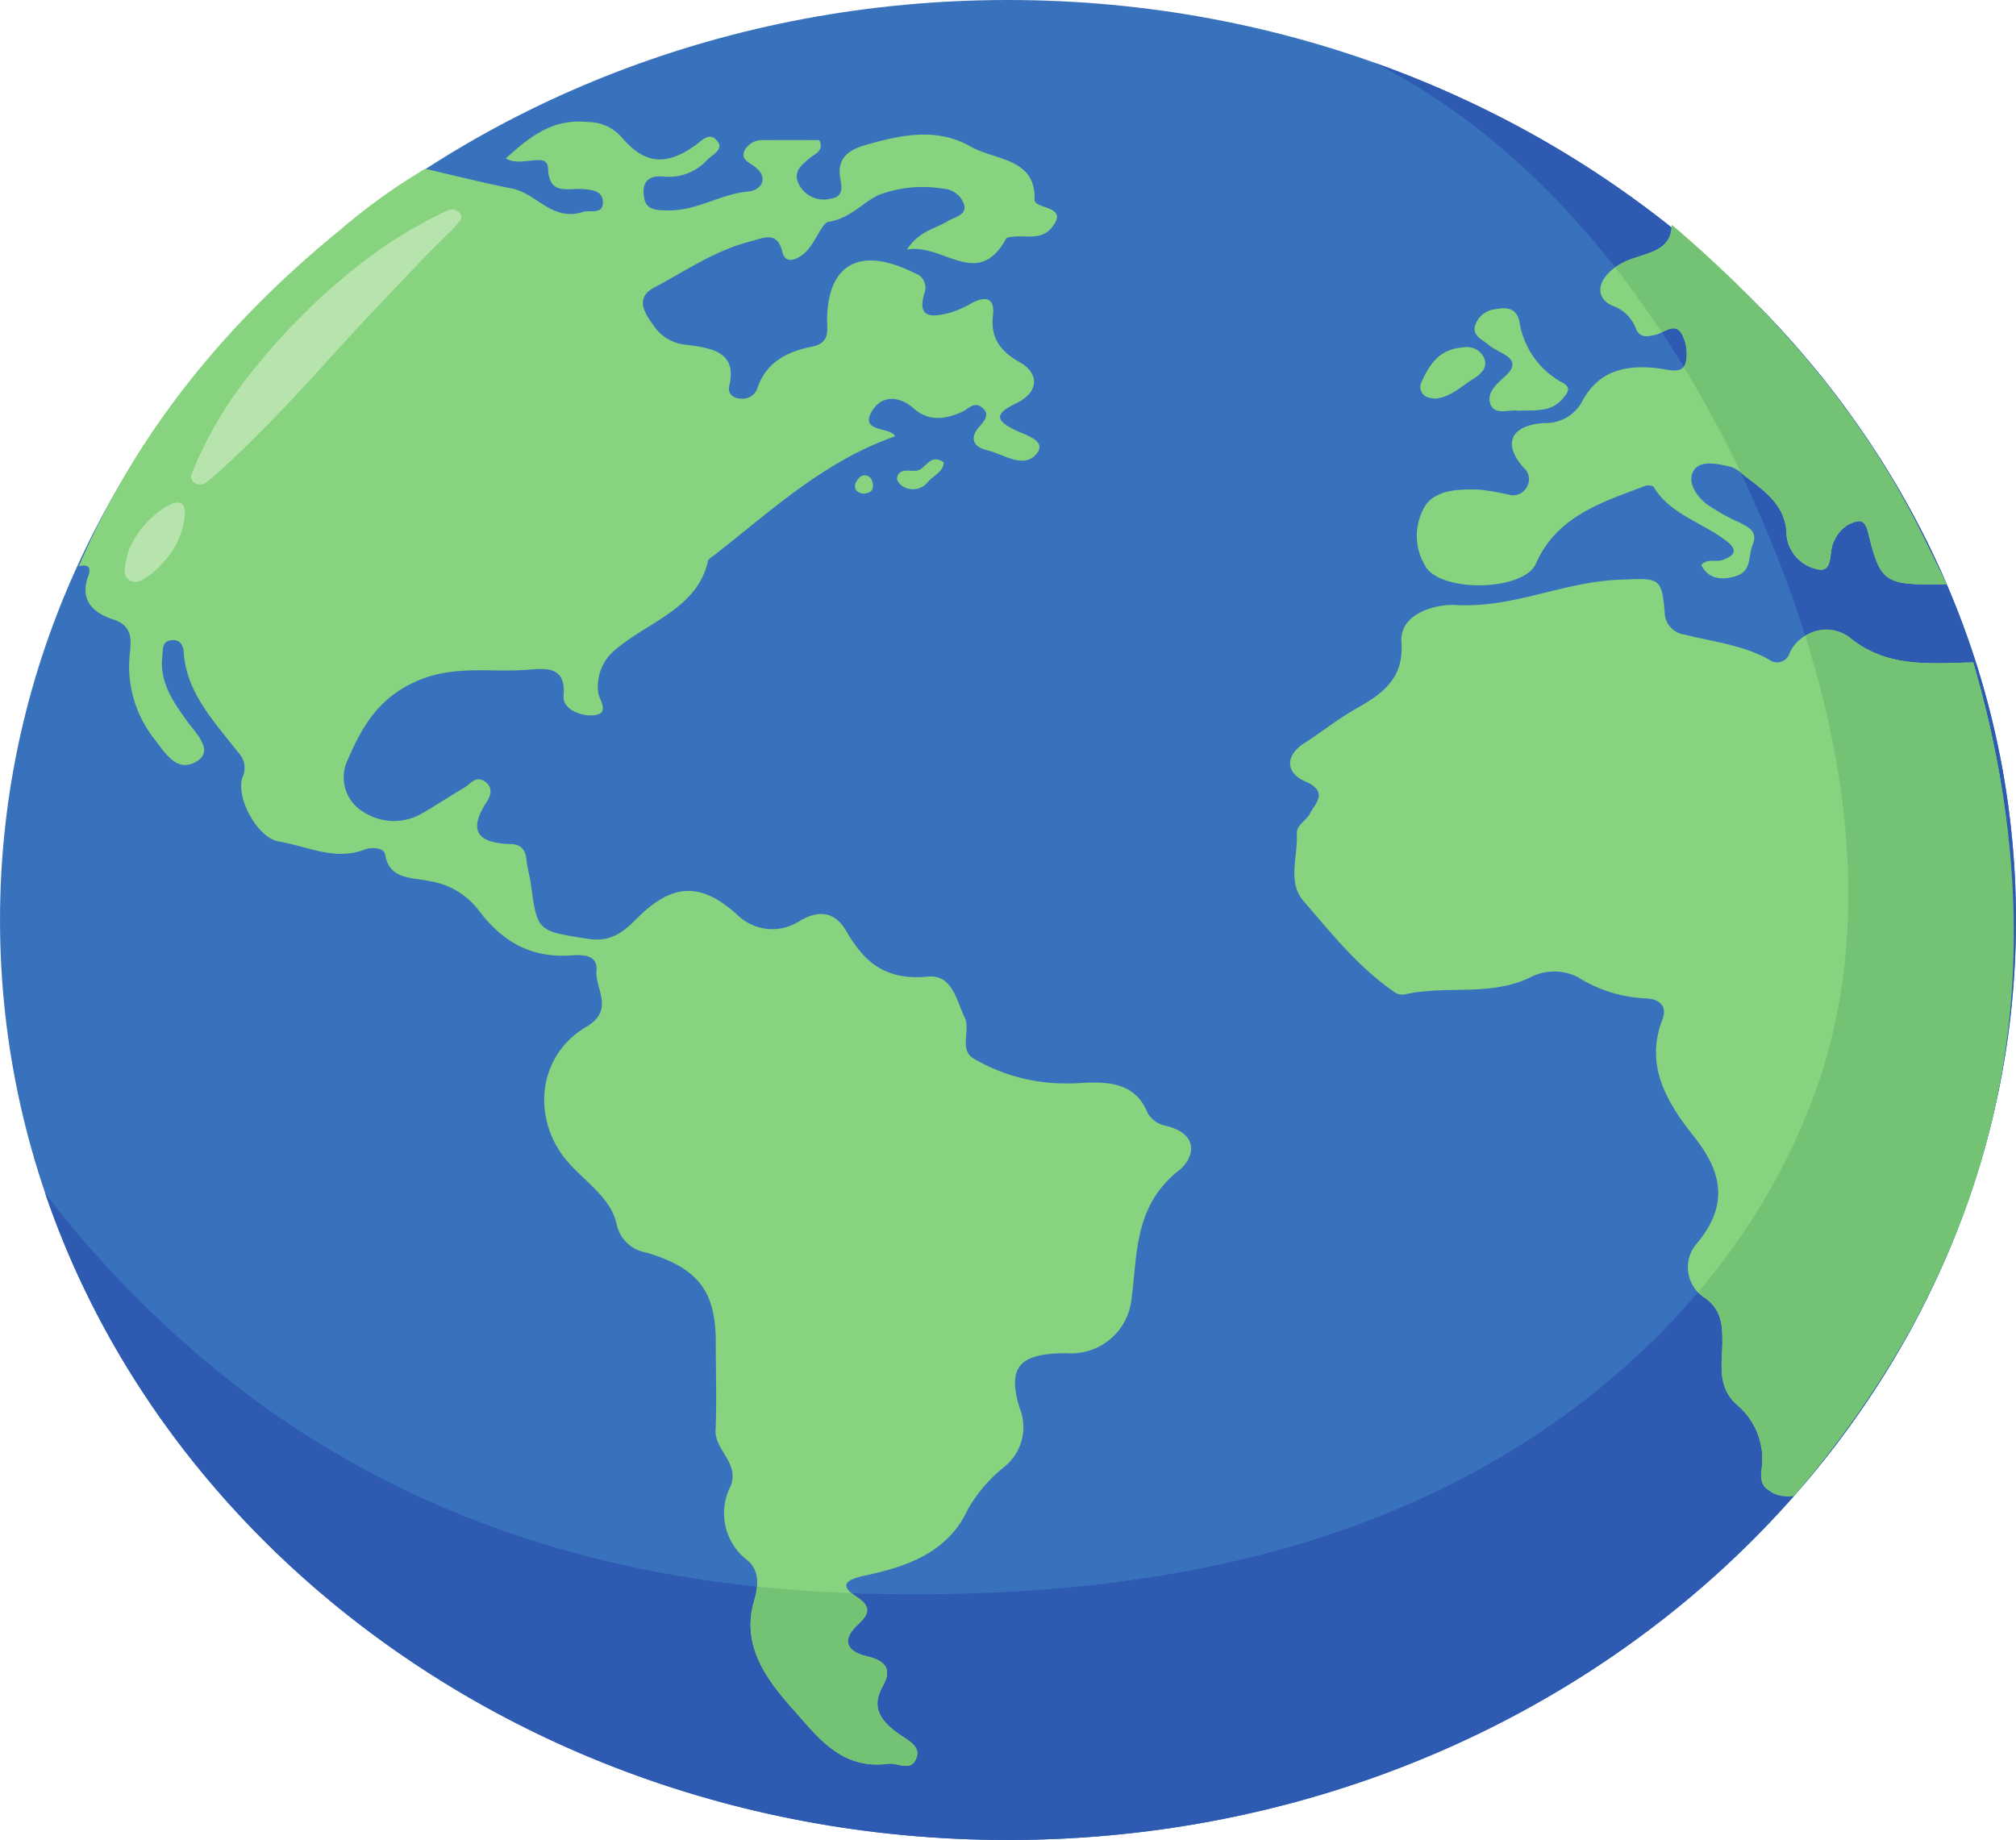 <svg xmlns="http://www.w3.org/2000/svg" width="169.635" height="154.842" viewBox="0 0 169.635 154.842">
  <g id="g8" transform="translate(-271.999 2557.327)">
    <g id="g10" transform="translate(271.999 -2557.327)">
      <path id="path12" d="M441.634-2479.906c0,42.758-37.973,77.421-84.816,77.421S272-2437.147,272-2479.906s37.975-77.421,84.818-77.421,84.816,34.663,84.816,77.421" transform="translate(-271.999 2557.327)" fill="#3972bc" fill-rule="evenodd"/>
      <path id="path14" d="M435.106-2479.341c14.866,7.584,25.156,22.086,31.527,36.063,7.11,15.6,11.5,34.137,5.508,50.648-5,13.781-15.926,25.269-29.7,32.437-15.383,8.007-32.894,10.126-50.4,9.669-19.425-.507-37.194-5.654-52.25-17.105a88.978,88.978,0,0,1-16.562-16.583c10.728,31.531,42.941,54.428,81.014,54.428,46.843,0,84.816-34.663,84.816-77.421,0-32.821-22.373-60.868-53.958-72.135" transform="translate(-319.429 2484.627)" fill="#2e5ab1" fill-rule="evenodd"/>
      <path id="path16" d="M390.554-2402.444c2.435.56,4.856,1.18,7.31,1.663,2.084.41,3.355,2.78,5.931,1.976.628-.2,1.68.243,1.714-.767.033-.991-.879-1.123-1.769-1.17-1.3-.068-2.758.525-2.853-1.76-.062-1.439-2.276-.006-3.55-.822,2.021-1.8,3.882-3.366,6.916-3.056a3.757,3.757,0,0,1,2.813,1.258c1.943,2.3,3.75,2.464,6.231.694.57-.406,1.169-1.157,1.823-.369.606.729-.36,1.128-.826,1.593a4.359,4.359,0,0,1-3.652,1.415c-1.321-.122-1.84.456-1.687,1.654.148,1.164.944,1.165,1.973,1.193,2.438.063,4.414-1.367,6.8-1.587,1.219-.113,1.785-1.288.443-2.171-.609-.4-1.06-.665-.712-1.346a1.688,1.688,0,0,1,1.609-.81c1.564-.017,3.128-.005,4.648-.005.431.9-.362,1.152-.763,1.488-.786.655-1.522,1.214-.9,2.335a2.342,2.342,0,0,0,2.543,1.126c1.414-.185.9-1.331.843-2.042-.135-1.553.957-2.147,2.2-2.5,2.933-.837,5.943-1.5,8.807.136,2.062,1.177,5.507.957,5.382,4.465-.033.847,3,.465,1.441,2.366-.9,1.1-2.2.6-3.329.767-.178.026-.451.049-.507.152-2.365,4.364-5.329.35-8.341.923,1.011-1.575,2.4-1.754,3.432-2.392.577-.354,1.584-.5,1.391-1.349a1.955,1.955,0,0,0-1.792-1.385,10.461,10.461,0,0,0-5.426.536c-1.411.683-2.353,1.948-4.192,2.25-.631.1-1.145,2-2.229,2.8-.761.559-1.458.615-1.671-.269-.429-1.8-1.576-1.167-2.725-.869-2.98.77-5.432,2.486-8.049,3.867-1.82.959-.626,2.41.15,3.489a3.726,3.726,0,0,0,2.585,1.338c2.216.279,4.252.66,3.573,3.458-.12.5.155,1,.875,1.056a1.33,1.33,0,0,0,1.5-.879c.7-2.116,2.415-3.057,4.616-3.491,1.579-.312,1.216-1.478,1.243-2.437.123-4.627,2.891-6.013,7.415-3.721a1.272,1.272,0,0,1,.771,1.677c-.67,2.233.779,2,2.275,1.6a9.041,9.041,0,0,0,1.731-.788c1.323-.678,1.917-.277,1.764,1.038-.209,1.786.5,2.959,2.23,3.936,1.756.991,1.59,2.59-.289,3.48-1.9.9-1.686,1.482.02,2.286.9.422,2.665.895,1.645,2.025-1.075,1.19-2.741-.047-4.1-.371-1.055-.25-1.528-.927-.718-1.9.441-.53,1.065-1.119.249-1.728-.659-.491-1.117.18-1.676.419-1.38.589-2.728.837-4.05-.326-1.166-1.026-2.667-1.15-3.5.26-1.071,1.812,1.645,1.29,1.946,2.106-6.044,2.122-10.427,6.286-15.176,9.97-.211.163-.521.334-.567.541-.879,3.949-5,5.083-7.738,7.405a3.987,3.987,0,0,0-1.5,3.582c.032.648,1.141,1.89-.476,1.983-.977.056-2.53-.505-2.432-1.652.228-2.667-1.676-2.268-3.332-2.165-2.9.177-5.77-.364-8.694.8-3.439,1.376-4.877,3.845-6.118,6.721a3.391,3.391,0,0,0,1.365,4.461,4.692,4.692,0,0,0,4.953.035c1.169-.67,2.281-1.425,3.448-2.1.557-.32,1.037-1.152,1.875-.443.608.514.325,1.183.027,1.641-1.472,2.26-.958,3.462,2.049,3.533.9.021,1.239.555,1.31,1.335.061.668.269,1.324.36,1.991.552,4.059.564,3.97,4.763,4.643,2,.322,3.053-.595,4.215-1.755,2.975-2.973,5.4-3.026,8.5-.169a4.189,4.189,0,0,0,5.084.463c1.994-1.2,3.2-.533,3.991.829,1.508,2.588,3.256,4.156,6.849,3.817,2.08-.2,2.41,2.021,3.1,3.419.549,1.113-.545,2.784.835,3.52a15.362,15.362,0,0,0,6.76,2.028c.646.02,1.295.042,1.939,0,2.491-.158,4.823-.115,5.889,2.558a2.328,2.328,0,0,0,1.489,1.025c2.885.671,2.437,2.72,1.129,3.753-3.8,3-3.485,7.021-4,10.872a5.1,5.1,0,0,1-5.445,4.516c-3.956.006-5.03,1.114-3.967,4.6a4.285,4.285,0,0,1-1.331,5,12.291,12.291,0,0,0-3.037,3.571c-1.66,3.55-4.969,4.76-8.628,5.538-1.5.318-2.306.772-.72,1.795,1.462.943.861,1.619.031,2.411-1.348,1.287-.775,2.212.794,2.578,1.716.4,2.135,1.178,1.376,2.524-1.026,1.817-.162,2.964,1.4,4.062.717.5,1.954,1.044,1.336,2.187-.494.915-1.5.182-2.264.284-3.922.53-5.915-2.225-7.829-4.36-2.317-2.587-4.611-5.5-3.463-9.378.315-1.062.53-2.421-.539-3.363a4.969,4.969,0,0,1-1.487-6.171c.887-1.983-1.3-3.083-1.223-4.8.105-2.438.015-4.884.019-7.327.007-4.29-1.395-6.28-5.808-7.612a3.073,3.073,0,0,1-2.558-2.5c-.51-2.1-2.553-3.424-3.988-5.027-3.185-3.559-2.727-9,1.433-11.461,2.471-1.462.744-3.179.883-4.745s-1.568-1.3-2.474-1.263c-3.454.134-5.731-1.515-7.5-3.893a6.4,6.4,0,0,0-4.031-2.369c-1.481-.338-3.433-.1-3.779-2.242-.1-.613-1.173-.634-1.7-.43-2.565.99-4.864-.291-7.236-.666-1.824-.289-3.69-3.787-3.05-5.449a1.84,1.84,0,0,0-.385-2.055c-2.006-2.589-4.371-5.03-4.577-8.442-.032-.54-.292-1.059-.972-1.006-.894.071-.757.778-.827,1.356-.26,2.177.908,3.844,2.152,5.557.7.963,2.214,2.4.742,3.289-1.639.987-2.6-.62-3.544-1.852a9.867,9.867,0,0,1-2.067-7.375c.116-1.1.127-2.208-1.377-2.7-1.932-.626-2.846-1.779-2.126-3.714.225-.607.03-1-.8-.776,4.748-11.111,12.287-20.418,21.993-28.314a50.265,50.265,0,0,1,7.145-5.131" transform="translate(-354.777 2416.649)" fill="#87d37f" fill-rule="evenodd"/>
      <path id="path18" d="M1775.731-1761.517c-1.619.213-2.522-.312-2.276-1.912a5.962,5.962,0,0,0-2.133-5.492c-1.656-1.536-1.162-3.459-1.164-5.27,0-1.39-.071-2.636-1.4-3.621a3.06,3.06,0,0,1-.663-4.739c2.561-3.14,2.076-5.874-.318-8.879-2.291-2.878-4.163-6-2.669-9.845.329-.844.107-1.648-1.223-1.786a11.712,11.712,0,0,1-5.884-1.793,4.373,4.373,0,0,0-4,.008c-3.343,1.639-7.042.659-10.483,1.421a1.187,1.187,0,0,1-.81-.08c-3.149-2.123-5.42-5.016-7.8-7.765-1.374-1.586-.463-3.751-.557-5.656-.038-.74.794-1.109,1.09-1.677.468-.9,1.646-1.863-.454-2.76-1.443-.617-1.747-2.071-.024-3.175,1.509-.965,2.9-2.095,4.468-2.97,2.31-1.291,3.931-2.616,3.72-5.541-.176-2.422,2.9-3.222,4.565-3.126,4.84.278,9.065-1.95,13.752-2.127,3.358-.125,3.564-.276,3.833,2.688a1.929,1.929,0,0,0,1.719,1.938c2.384.6,4.887.869,7.063,2.095a1.1,1.1,0,0,0,1.729-.559,3.4,3.4,0,0,1,5.04-1.313c3.156,2.6,6.764,2.185,10.417,2.108,7.465,25.619,2.372,48.91-15.53,69.828" transform="translate(-1625.229 1887.089)" fill="#87d37f" fill-rule="evenodd"/>
      <path id="path20" d="M1921.97-2248.027c-5.238.1-5.546-.05-6.609-4.362-.3-1.218-.842-1.048-1.7-.624a2.915,2.915,0,0,0-1.147,1.343c-.5.823-.026,2.561-1.265,2.416a3.273,3.273,0,0,1-2.745-2.859c-.011-2.506-1.78-3.7-3.528-5.037a3.412,3.412,0,0,0-1.1-.737c-1.067-.256-2.527-.6-3.119.2-.679.915.049,2.141.966,2.874a16.5,16.5,0,0,0,2.811,1.588c.843.433,1.575.788,1.1,1.927-.4.962.006,2.251-1.577,2.646-1.221.305-2.155.116-2.733-.989.519-.584,1.245-.222,1.812-.427,1.043-.379,1.29-.842.3-1.6-2-1.545-4.758-2.255-6.112-4.542-.07-.118-.512-.166-.71-.092-3.709,1.4-7.468,2.592-9.183,6.516-1.05,2.407-8.238,2.481-9.373.147a4.84,4.84,0,0,1,.119-5.105c.99-1.282,2.881-1.291,4.534-1.239a23.42,23.42,0,0,1,2.428.423,1.3,1.3,0,0,0,1.555-.739,1.275,1.275,0,0,0-.34-1.557c-1.76-2.018-1.064-3.537,1.747-3.735a3.476,3.476,0,0,0,3.146-1.707c1.355-2.663,3.658-3.26,6.582-2.879.746.1,1.883.483,2.18-.439a3.447,3.447,0,0,0-.314-2.441c-.545-1.037-1.479-.157-2.152.022-.842.223-1.42.29-1.743-.571a3.242,3.242,0,0,0-1.97-1.863c-1.76-.8-1.087-2.741,1.2-3.752,1.574-.7,3.79-.728,3.81-3.046,8.6,7.339,15.8,15.624,20.763,25.436.807,1.6,1.581,3.208,2.369,4.812" transform="translate(-1758.174 2297.189)" fill="#87d37f" fill-rule="evenodd"/>
      <path id="path22" d="M1946.612-2165.888c-.75-.152-1.985.435-2.37-.531-.342-.856.318-1.575,1.148-2.3,1.818-1.582-.435-1.961-1.278-2.688-.588-.507-1.512-.806-1.128-1.779a2,2,0,0,1,1.613-1.244c.975-.166,1.784-.176,2.07,1.018a7.062,7.062,0,0,0,3.58,5.136c.885.451.45.912.024,1.412-.944,1.1-2.285.917-3.659.972" transform="translate(-1818.818 2200.455)" fill="#87d37f" fill-rule="evenodd"/>
      <path id="path24" d="M1882.882-2121.707a2.709,2.709,0,0,1-.768-.134.931.931,0,0,1-.422-1.308c.648-1.416,1.47-2.719,3.418-2.857a1.636,1.636,0,0,1,1.806.834c.376.876-.242,1.4-.958,1.849-.967.609-1.784,1.451-3.075,1.616" transform="translate(-1762.056 2155.25)" fill="#87d37f" fill-rule="evenodd"/>
      <path id="path26" d="M1292.362-1986.774c-.038.836-.941,1.133-1.387,1.712a1.606,1.606,0,0,1-1.991.345c-.268-.123-.6-.536-.553-.758.167-.831,1.013-.552,1.576-.591.863-.061,1.16-1.547,2.356-.708" transform="translate(-1212.95 2025.686)" fill="#87d37f" fill-rule="evenodd"/>
      <path id="path28" d="M1241.416-1965.663c-.555-.078-.8-.412-.642-.866.1-.274.42-.647.674-.671.506-.05.77.342.8.794.037.523-.3.729-.833.743" transform="translate(-1168.79 2007.204)" fill="#87d37f" fill-rule="evenodd"/>
      <path id="path30" d="M1135.064-575.17c-1.564-1.1-2.427-2.244-1.4-4.061.759-1.347.341-2.123-1.376-2.524-1.569-.367-2.141-1.291-.794-2.578.831-.793,1.431-1.469-.031-2.411a4.255,4.255,0,0,1-.432-.315q-4.025-.138-7.949-.552a6,6,0,0,1-.237,1.175c-1.148,3.878,1.145,6.791,3.463,9.378,1.914,2.135,3.907,4.889,7.829,4.36.765-.1,1.771.632,2.264-.284.619-1.142-.618-1.683-1.336-2.187" transform="translate(-1059.38 721.122)" fill="#74c375" fill-rule="evenodd"/>
      <path id="path32" d="M2219.514-1772.962c-3.653.077-7.26.49-10.417-2.109a3.176,3.176,0,0,0-3.71-.115c3.953,12.569,5.3,26.093.806,38.477a54.929,54.929,0,0,1-9.812,16.719,4.637,4.637,0,0,0,.629.56c1.33.985,1.4,2.231,1.4,3.621,0,1.811-.492,3.734,1.165,5.27a5.962,5.962,0,0,1,2.132,5.492c-.245,1.6,1.1,2.459,2.722,2.247,17.9-20.918,22.55-44.544,15.084-70.163" transform="translate(-2053.482 1828.704)" fill="#74c375" fill-rule="evenodd"/>
      <path id="path34" d="M2127.63-2252.838c-4.959-9.812-12.165-18.1-20.763-25.436-.02,2.318-2.236,2.35-3.81,3.046a5.426,5.426,0,0,0-.955.542q2.081,2.659,3.927,5.459c.594-.282,1.264-.655,1.694.162a3.446,3.446,0,0,1,.314,2.441.914.914,0,0,1-.166.3,99.386,99.386,0,0,1,4.8,8.9c.111.094.221.187.332.271,1.748,1.335,3.517,2.531,3.528,5.037a3.273,3.273,0,0,0,2.744,2.859c1.24.145.76-1.593,1.265-2.416a2.913,2.913,0,0,1,1.147-1.343c.863-.425,1.4-.595,1.7.624,1.063,4.312,1.371,4.467,6.609,4.362-.788-1.6-1.562-3.214-2.369-4.812" transform="translate(-1966.203 2297.189)" fill="#74c375" fill-rule="evenodd"/>
      <path id="path36" d="M488.531-2274.848a33.289,33.289,0,0,1,5.4-9.015,53.145,53.145,0,0,1,8.966-8.8,36.888,36.888,0,0,1,5.026-3.288c.694-.374,1.394-.741,2.11-1.081.674-.321,1.586.292,1.014.947a7.814,7.814,0,0,1-.944,1.018c-.692.694-1.4,1.375-2.079,2.081q-2.2,2.3-4.384,4.608c-2.744,2.9-5.336,5.912-8.125,8.772-1.344,1.378-2.706,2.736-4.124,4.052-.523.485-1.06.963-1.629,1.4s-1.465-.013-1.228-.7" transform="translate(-472.416 2314.755)" fill="#b7e4ac"/>
      <path id="path38" d="M413.023-1927.358c-.174,0,.254-1.789.316-1.949a7.889,7.889,0,0,1,1.543-2.37c.464-.51,3.038-2.843,3.2-.877a6.631,6.631,0,0,1-1.833,4.249,6.025,6.025,0,0,1-1.936,1.565.9.9,0,0,1-1.288-.619h0" transform="translate(-402.513 1975.624)" fill="#b7e4ac"/>
    </g>
  </g>
</svg>
